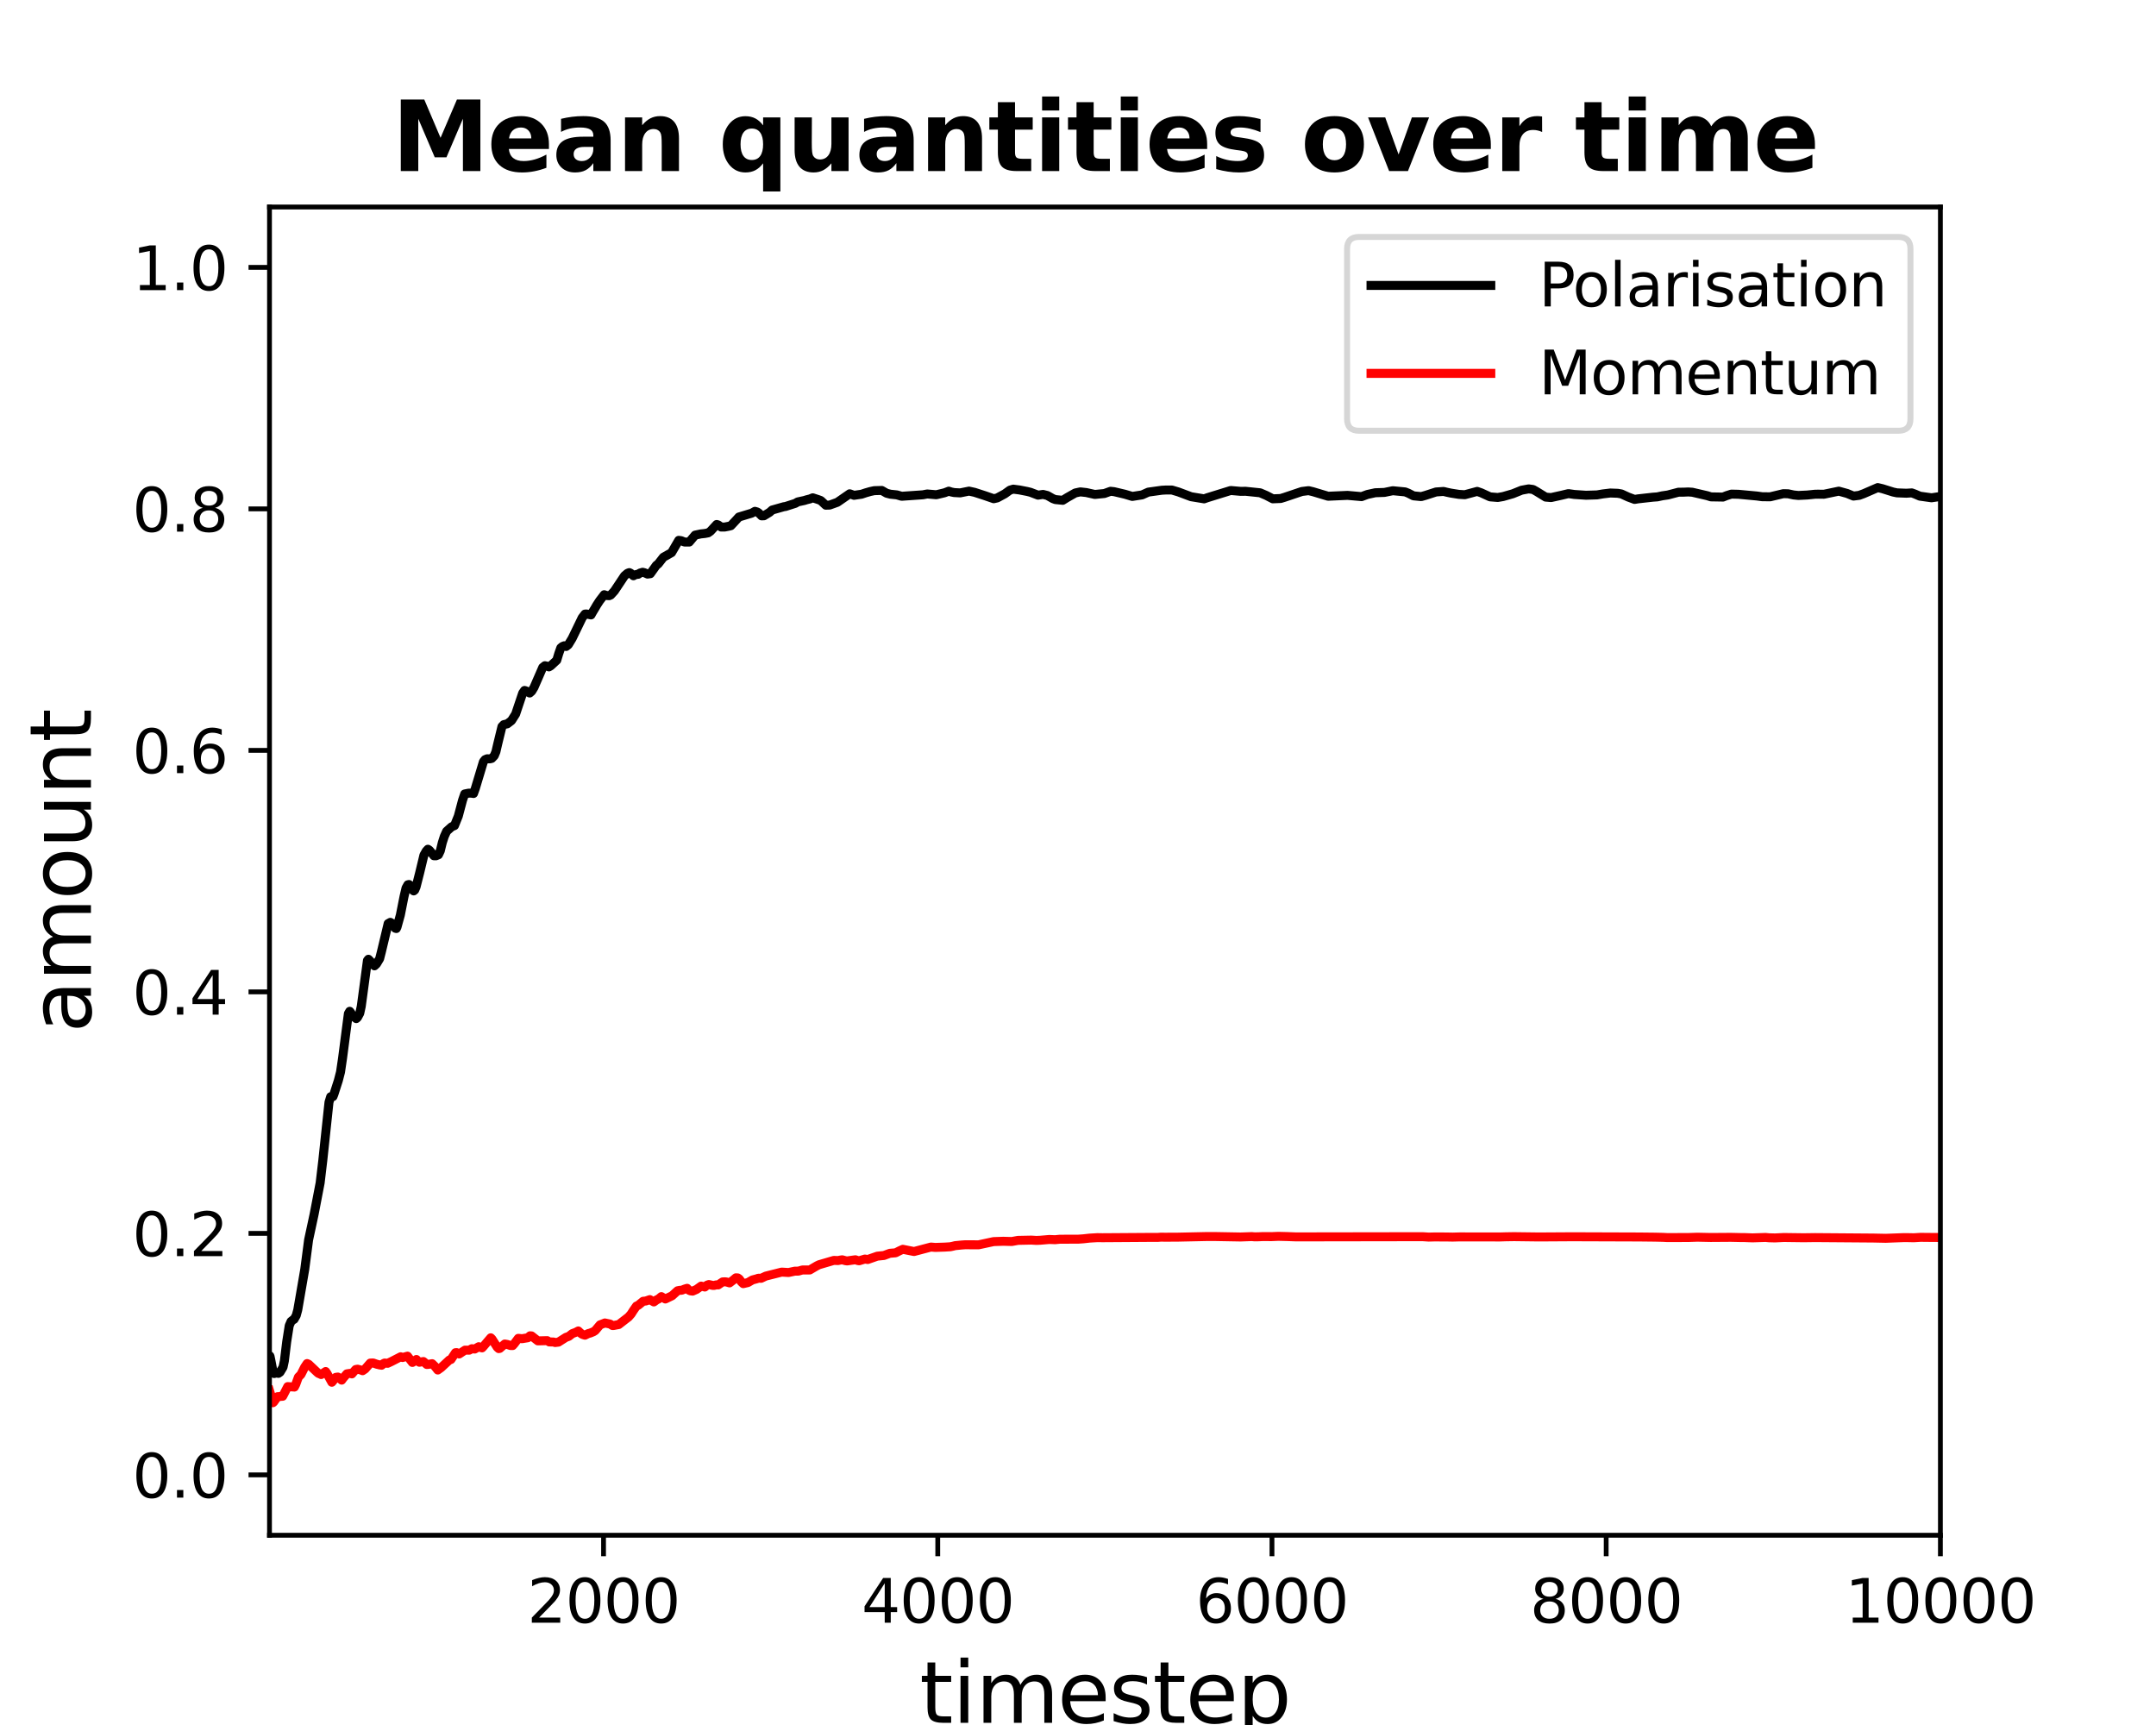 <?xml version="1.0" encoding="utf-8" standalone="no"?>
<!DOCTYPE svg PUBLIC "-//W3C//DTD SVG 1.1//EN"
  "http://www.w3.org/Graphics/SVG/1.1/DTD/svg11.dtd">
<svg xmlns:xlink="http://www.w3.org/1999/xlink" width="360pt" height="288pt" viewBox="0 0 360 288" xmlns="http://www.w3.org/2000/svg" version="1.1">
 <defs>
  <style type="text/css">*{stroke-linejoin: round; stroke-linecap: butt}</style>
 </defs>
 <g id="figure_1">
  <g id="patch_1">
   <path d="M 0 288 
L 360 288 
L 360 0 
L 0 0 
z
" style="fill: #ffffff"/>
  </g>
  <g id="axes_1">
   <g id="patch_2">
    <path d="M 45 256.32 
L 324 256.32 
L 324 34.56 
L 45 34.56 
z
" style="fill: #ffffff"/>
   </g>
   <g id="matplotlib.axis_1">
    <g id="xtick_1">
     <g id="line2d_1">
      <defs>
       <path id="m59746478eb" d="M 0 0 
L 0 3.5 
" style="stroke: #000000; stroke-width: 0.8"/>
      </defs>
      <g>
       <use xlink:href="#m59746478eb" x="100.778" y="256.32" style="stroke: #000000; stroke-width: 0.8"/>
      </g>
     </g>
     <g id="text_1">
      <!-- 2000 -->
      <g transform="translate(88.053 270.918) scale(0.1 -0.1)">
       <defs>
        <path id="DejaVuSans-32" d="M 1228 531 
L 3431 531 
L 3431 0 
L 469 0 
L 469 531 
Q 828 903 1448 1529 
Q 2069 2156 2228 2338 
Q 2531 2678 2651 2914 
Q 2772 3150 2772 3378 
Q 2772 3750 2511 3984 
Q 2250 4219 1831 4219 
Q 1534 4219 1204 4116 
Q 875 4013 500 3803 
L 500 4441 
Q 881 4594 1212 4672 
Q 1544 4750 1819 4750 
Q 2544 4750 2975 4387 
Q 3406 4025 3406 3419 
Q 3406 3131 3298 2873 
Q 3191 2616 2906 2266 
Q 2828 2175 2409 1742 
Q 1991 1309 1228 531 
z
" transform="scale(0.016)"/>
        <path id="DejaVuSans-30" d="M 2034 4250 
Q 1547 4250 1301 3770 
Q 1056 3291 1056 2328 
Q 1056 1369 1301 889 
Q 1547 409 2034 409 
Q 2525 409 2770 889 
Q 3016 1369 3016 2328 
Q 3016 3291 2770 3770 
Q 2525 4250 2034 4250 
z
M 2034 4750 
Q 2819 4750 3233 4129 
Q 3647 3509 3647 2328 
Q 3647 1150 3233 529 
Q 2819 -91 2034 -91 
Q 1250 -91 836 529 
Q 422 1150 422 2328 
Q 422 3509 836 4129 
Q 1250 4750 2034 4750 
z
" transform="scale(0.016)"/>
       </defs>
       <use xlink:href="#DejaVuSans-32"/>
       <use xlink:href="#DejaVuSans-30" transform="translate(63.623 0)"/>
       <use xlink:href="#DejaVuSans-30" transform="translate(127.246 0)"/>
       <use xlink:href="#DejaVuSans-30" transform="translate(190.869 0)"/>
      </g>
     </g>
    </g>
    <g id="xtick_2">
     <g id="line2d_2">
      <g>
       <use xlink:href="#m59746478eb" x="156.583" y="256.32" style="stroke: #000000; stroke-width: 0.8"/>
      </g>
     </g>
     <g id="text_2">
      <!-- 4000 -->
      <g transform="translate(143.858 270.918) scale(0.1 -0.1)">
       <defs>
        <path id="DejaVuSans-34" d="M 2419 4116 
L 825 1625 
L 2419 1625 
L 2419 4116 
z
M 2253 4666 
L 3047 4666 
L 3047 1625 
L 3713 1625 
L 3713 1100 
L 3047 1100 
L 3047 0 
L 2419 0 
L 2419 1100 
L 313 1100 
L 313 1709 
L 2253 4666 
z
" transform="scale(0.016)"/>
       </defs>
       <use xlink:href="#DejaVuSans-34"/>
       <use xlink:href="#DejaVuSans-30" transform="translate(63.623 0)"/>
       <use xlink:href="#DejaVuSans-30" transform="translate(127.246 0)"/>
       <use xlink:href="#DejaVuSans-30" transform="translate(190.869 0)"/>
      </g>
     </g>
    </g>
    <g id="xtick_3">
     <g id="line2d_3">
      <g>
       <use xlink:href="#m59746478eb" x="212.389" y="256.32" style="stroke: #000000; stroke-width: 0.8"/>
      </g>
     </g>
     <g id="text_3">
      <!-- 6000 -->
      <g transform="translate(199.664 270.918) scale(0.1 -0.1)">
       <defs>
        <path id="DejaVuSans-36" d="M 2113 2584 
Q 1688 2584 1439 2293 
Q 1191 2003 1191 1497 
Q 1191 994 1439 701 
Q 1688 409 2113 409 
Q 2538 409 2786 701 
Q 3034 994 3034 1497 
Q 3034 2003 2786 2293 
Q 2538 2584 2113 2584 
z
M 3366 4563 
L 3366 3988 
Q 3128 4100 2886 4159 
Q 2644 4219 2406 4219 
Q 1781 4219 1451 3797 
Q 1122 3375 1075 2522 
Q 1259 2794 1537 2939 
Q 1816 3084 2150 3084 
Q 2853 3084 3261 2657 
Q 3669 2231 3669 1497 
Q 3669 778 3244 343 
Q 2819 -91 2113 -91 
Q 1303 -91 875 529 
Q 447 1150 447 2328 
Q 447 3434 972 4092 
Q 1497 4750 2381 4750 
Q 2619 4750 2861 4703 
Q 3103 4656 3366 4563 
z
" transform="scale(0.016)"/>
       </defs>
       <use xlink:href="#DejaVuSans-36"/>
       <use xlink:href="#DejaVuSans-30" transform="translate(63.623 0)"/>
       <use xlink:href="#DejaVuSans-30" transform="translate(127.246 0)"/>
       <use xlink:href="#DejaVuSans-30" transform="translate(190.869 0)"/>
      </g>
     </g>
    </g>
    <g id="xtick_4">
     <g id="line2d_4">
      <g>
       <use xlink:href="#m59746478eb" x="268.194" y="256.32" style="stroke: #000000; stroke-width: 0.8"/>
      </g>
     </g>
     <g id="text_4">
      <!-- 8000 -->
      <g transform="translate(255.469 270.918) scale(0.1 -0.1)">
       <defs>
        <path id="DejaVuSans-38" d="M 2034 2216 
Q 1584 2216 1326 1975 
Q 1069 1734 1069 1313 
Q 1069 891 1326 650 
Q 1584 409 2034 409 
Q 2484 409 2743 651 
Q 3003 894 3003 1313 
Q 3003 1734 2745 1975 
Q 2488 2216 2034 2216 
z
M 1403 2484 
Q 997 2584 770 2862 
Q 544 3141 544 3541 
Q 544 4100 942 4425 
Q 1341 4750 2034 4750 
Q 2731 4750 3128 4425 
Q 3525 4100 3525 3541 
Q 3525 3141 3298 2862 
Q 3072 2584 2669 2484 
Q 3125 2378 3379 2068 
Q 3634 1759 3634 1313 
Q 3634 634 3220 271 
Q 2806 -91 2034 -91 
Q 1263 -91 848 271 
Q 434 634 434 1313 
Q 434 1759 690 2068 
Q 947 2378 1403 2484 
z
M 1172 3481 
Q 1172 3119 1398 2916 
Q 1625 2713 2034 2713 
Q 2441 2713 2670 2916 
Q 2900 3119 2900 3481 
Q 2900 3844 2670 4047 
Q 2441 4250 2034 4250 
Q 1625 4250 1398 4047 
Q 1172 3844 1172 3481 
z
" transform="scale(0.016)"/>
       </defs>
       <use xlink:href="#DejaVuSans-38"/>
       <use xlink:href="#DejaVuSans-30" transform="translate(63.623 0)"/>
       <use xlink:href="#DejaVuSans-30" transform="translate(127.246 0)"/>
       <use xlink:href="#DejaVuSans-30" transform="translate(190.869 0)"/>
      </g>
     </g>
    </g>
    <g id="xtick_5">
     <g id="line2d_5">
      <g>
       <use xlink:href="#m59746478eb" x="324" y="256.32" style="stroke: #000000; stroke-width: 0.8"/>
      </g>
     </g>
     <g id="text_5">
      <!-- 10000 -->
      <g transform="translate(308.094 270.918) scale(0.1 -0.1)">
       <defs>
        <path id="DejaVuSans-31" d="M 794 531 
L 1825 531 
L 1825 4091 
L 703 3866 
L 703 4441 
L 1819 4666 
L 2450 4666 
L 2450 531 
L 3481 531 
L 3481 0 
L 794 0 
L 794 531 
z
" transform="scale(0.016)"/>
       </defs>
       <use xlink:href="#DejaVuSans-31"/>
       <use xlink:href="#DejaVuSans-30" transform="translate(63.623 0)"/>
       <use xlink:href="#DejaVuSans-30" transform="translate(127.246 0)"/>
       <use xlink:href="#DejaVuSans-30" transform="translate(190.869 0)"/>
       <use xlink:href="#DejaVuSans-30" transform="translate(254.492 0)"/>
      </g>
     </g>
    </g>
    <g id="text_6">
     <!-- timestep -->
     <g transform="translate(153.544 287.636) scale(0.14 -0.14)">
      <defs>
       <path id="DejaVuSans-74" d="M 1172 4494 
L 1172 3500 
L 2356 3500 
L 2356 3053 
L 1172 3053 
L 1172 1153 
Q 1172 725 1289 603 
Q 1406 481 1766 481 
L 2356 481 
L 2356 0 
L 1766 0 
Q 1100 0 847 248 
Q 594 497 594 1153 
L 594 3053 
L 172 3053 
L 172 3500 
L 594 3500 
L 594 4494 
L 1172 4494 
z
" transform="scale(0.016)"/>
       <path id="DejaVuSans-69" d="M 603 3500 
L 1178 3500 
L 1178 0 
L 603 0 
L 603 3500 
z
M 603 4863 
L 1178 4863 
L 1178 4134 
L 603 4134 
L 603 4863 
z
" transform="scale(0.016)"/>
       <path id="DejaVuSans-6d" d="M 3328 2828 
Q 3544 3216 3844 3400 
Q 4144 3584 4550 3584 
Q 5097 3584 5394 3201 
Q 5691 2819 5691 2113 
L 5691 0 
L 5113 0 
L 5113 2094 
Q 5113 2597 4934 2840 
Q 4756 3084 4391 3084 
Q 3944 3084 3684 2787 
Q 3425 2491 3425 1978 
L 3425 0 
L 2847 0 
L 2847 2094 
Q 2847 2600 2669 2842 
Q 2491 3084 2119 3084 
Q 1678 3084 1418 2786 
Q 1159 2488 1159 1978 
L 1159 0 
L 581 0 
L 581 3500 
L 1159 3500 
L 1159 2956 
Q 1356 3278 1631 3431 
Q 1906 3584 2284 3584 
Q 2666 3584 2933 3390 
Q 3200 3197 3328 2828 
z
" transform="scale(0.016)"/>
       <path id="DejaVuSans-65" d="M 3597 1894 
L 3597 1613 
L 953 1613 
Q 991 1019 1311 708 
Q 1631 397 2203 397 
Q 2534 397 2845 478 
Q 3156 559 3463 722 
L 3463 178 
Q 3153 47 2828 -22 
Q 2503 -91 2169 -91 
Q 1331 -91 842 396 
Q 353 884 353 1716 
Q 353 2575 817 3079 
Q 1281 3584 2069 3584 
Q 2775 3584 3186 3129 
Q 3597 2675 3597 1894 
z
M 3022 2063 
Q 3016 2534 2758 2815 
Q 2500 3097 2075 3097 
Q 1594 3097 1305 2825 
Q 1016 2553 972 2059 
L 3022 2063 
z
" transform="scale(0.016)"/>
       <path id="DejaVuSans-73" d="M 2834 3397 
L 2834 2853 
Q 2591 2978 2328 3040 
Q 2066 3103 1784 3103 
Q 1356 3103 1142 2972 
Q 928 2841 928 2578 
Q 928 2378 1081 2264 
Q 1234 2150 1697 2047 
L 1894 2003 
Q 2506 1872 2764 1633 
Q 3022 1394 3022 966 
Q 3022 478 2636 193 
Q 2250 -91 1575 -91 
Q 1294 -91 989 -36 
Q 684 19 347 128 
L 347 722 
Q 666 556 975 473 
Q 1284 391 1588 391 
Q 1994 391 2212 530 
Q 2431 669 2431 922 
Q 2431 1156 2273 1281 
Q 2116 1406 1581 1522 
L 1381 1569 
Q 847 1681 609 1914 
Q 372 2147 372 2553 
Q 372 3047 722 3315 
Q 1072 3584 1716 3584 
Q 2034 3584 2315 3537 
Q 2597 3491 2834 3397 
z
" transform="scale(0.016)"/>
       <path id="DejaVuSans-70" d="M 1159 525 
L 1159 -1331 
L 581 -1331 
L 581 3500 
L 1159 3500 
L 1159 2969 
Q 1341 3281 1617 3432 
Q 1894 3584 2278 3584 
Q 2916 3584 3314 3078 
Q 3713 2572 3713 1747 
Q 3713 922 3314 415 
Q 2916 -91 2278 -91 
Q 1894 -91 1617 61 
Q 1341 213 1159 525 
z
M 3116 1747 
Q 3116 2381 2855 2742 
Q 2594 3103 2138 3103 
Q 1681 3103 1420 2742 
Q 1159 2381 1159 1747 
Q 1159 1113 1420 752 
Q 1681 391 2138 391 
Q 2594 391 2855 752 
Q 3116 1113 3116 1747 
z
" transform="scale(0.016)"/>
      </defs>
      <use xlink:href="#DejaVuSans-74"/>
      <use xlink:href="#DejaVuSans-69" transform="translate(39.209 0)"/>
      <use xlink:href="#DejaVuSans-6d" transform="translate(66.992 0)"/>
      <use xlink:href="#DejaVuSans-65" transform="translate(164.404 0)"/>
      <use xlink:href="#DejaVuSans-73" transform="translate(225.928 0)"/>
      <use xlink:href="#DejaVuSans-74" transform="translate(278.027 0)"/>
      <use xlink:href="#DejaVuSans-65" transform="translate(317.236 0)"/>
      <use xlink:href="#DejaVuSans-70" transform="translate(378.76 0)"/>
     </g>
    </g>
   </g>
   <g id="matplotlib.axis_2">
    <g id="ytick_1">
     <g id="line2d_6">
      <defs>
       <path id="m97755488ab" d="M 0 0 
L -3.5 0 
" style="stroke: #000000; stroke-width: 0.8"/>
      </defs>
      <g>
       <use xlink:href="#m97755488ab" x="45" y="246.24" style="stroke: #000000; stroke-width: 0.8"/>
      </g>
     </g>
     <g id="text_7">
      <!-- 0.0 -->
      <g transform="translate(22.097 250.039) scale(0.1 -0.1)">
       <defs>
        <path id="DejaVuSans-2e" d="M 684 794 
L 1344 794 
L 1344 0 
L 684 0 
L 684 794 
z
" transform="scale(0.016)"/>
       </defs>
       <use xlink:href="#DejaVuSans-30"/>
       <use xlink:href="#DejaVuSans-2e" transform="translate(63.623 0)"/>
       <use xlink:href="#DejaVuSans-30" transform="translate(95.41 0)"/>
      </g>
     </g>
    </g>
    <g id="ytick_2">
     <g id="line2d_7">
      <g>
       <use xlink:href="#m97755488ab" x="45" y="205.92" style="stroke: #000000; stroke-width: 0.8"/>
      </g>
     </g>
     <g id="text_8">
      <!-- 0.2 -->
      <g transform="translate(22.097 209.719) scale(0.1 -0.1)">
       <use xlink:href="#DejaVuSans-30"/>
       <use xlink:href="#DejaVuSans-2e" transform="translate(63.623 0)"/>
       <use xlink:href="#DejaVuSans-32" transform="translate(95.41 0)"/>
      </g>
     </g>
    </g>
    <g id="ytick_3">
     <g id="line2d_8">
      <g>
       <use xlink:href="#m97755488ab" x="45" y="165.6" style="stroke: #000000; stroke-width: 0.8"/>
      </g>
     </g>
     <g id="text_9">
      <!-- 0.4 -->
      <g transform="translate(22.097 169.399) scale(0.1 -0.1)">
       <use xlink:href="#DejaVuSans-30"/>
       <use xlink:href="#DejaVuSans-2e" transform="translate(63.623 0)"/>
       <use xlink:href="#DejaVuSans-34" transform="translate(95.41 0)"/>
      </g>
     </g>
    </g>
    <g id="ytick_4">
     <g id="line2d_9">
      <g>
       <use xlink:href="#m97755488ab" x="45" y="125.28" style="stroke: #000000; stroke-width: 0.8"/>
      </g>
     </g>
     <g id="text_10">
      <!-- 0.6 -->
      <g transform="translate(22.097 129.079) scale(0.1 -0.1)">
       <use xlink:href="#DejaVuSans-30"/>
       <use xlink:href="#DejaVuSans-2e" transform="translate(63.623 0)"/>
       <use xlink:href="#DejaVuSans-36" transform="translate(95.41 0)"/>
      </g>
     </g>
    </g>
    <g id="ytick_5">
     <g id="line2d_10">
      <g>
       <use xlink:href="#m97755488ab" x="45" y="84.96" style="stroke: #000000; stroke-width: 0.8"/>
      </g>
     </g>
     <g id="text_11">
      <!-- 0.8 -->
      <g transform="translate(22.097 88.759) scale(0.1 -0.1)">
       <use xlink:href="#DejaVuSans-30"/>
       <use xlink:href="#DejaVuSans-2e" transform="translate(63.623 0)"/>
       <use xlink:href="#DejaVuSans-38" transform="translate(95.41 0)"/>
      </g>
     </g>
    </g>
    <g id="ytick_6">
     <g id="line2d_11">
      <g>
       <use xlink:href="#m97755488ab" x="45" y="44.64" style="stroke: #000000; stroke-width: 0.8"/>
      </g>
     </g>
     <g id="text_12">
      <!-- 1.0 -->
      <g transform="translate(22.097 48.439) scale(0.1 -0.1)">
       <use xlink:href="#DejaVuSans-31"/>
       <use xlink:href="#DejaVuSans-2e" transform="translate(63.623 0)"/>
       <use xlink:href="#DejaVuSans-30" transform="translate(95.41 0)"/>
      </g>
     </g>
    </g>
    <g id="text_13">
     <!-- amount -->
     <g transform="translate(15.185 172.448) rotate(-90) scale(0.14 -0.14)">
      <defs>
       <path id="DejaVuSans-61" d="M 2194 1759 
Q 1497 1759 1228 1600 
Q 959 1441 959 1056 
Q 959 750 1161 570 
Q 1363 391 1709 391 
Q 2188 391 2477 730 
Q 2766 1069 2766 1631 
L 2766 1759 
L 2194 1759 
z
M 3341 1997 
L 3341 0 
L 2766 0 
L 2766 531 
Q 2569 213 2275 61 
Q 1981 -91 1556 -91 
Q 1019 -91 701 211 
Q 384 513 384 1019 
Q 384 1609 779 1909 
Q 1175 2209 1959 2209 
L 2766 2209 
L 2766 2266 
Q 2766 2663 2505 2880 
Q 2244 3097 1772 3097 
Q 1472 3097 1187 3025 
Q 903 2953 641 2809 
L 641 3341 
Q 956 3463 1253 3523 
Q 1550 3584 1831 3584 
Q 2591 3584 2966 3190 
Q 3341 2797 3341 1997 
z
" transform="scale(0.016)"/>
       <path id="DejaVuSans-6f" d="M 1959 3097 
Q 1497 3097 1228 2736 
Q 959 2375 959 1747 
Q 959 1119 1226 758 
Q 1494 397 1959 397 
Q 2419 397 2687 759 
Q 2956 1122 2956 1747 
Q 2956 2369 2687 2733 
Q 2419 3097 1959 3097 
z
M 1959 3584 
Q 2709 3584 3137 3096 
Q 3566 2609 3566 1747 
Q 3566 888 3137 398 
Q 2709 -91 1959 -91 
Q 1206 -91 779 398 
Q 353 888 353 1747 
Q 353 2609 779 3096 
Q 1206 3584 1959 3584 
z
" transform="scale(0.016)"/>
       <path id="DejaVuSans-75" d="M 544 1381 
L 544 3500 
L 1119 3500 
L 1119 1403 
Q 1119 906 1312 657 
Q 1506 409 1894 409 
Q 2359 409 2629 706 
Q 2900 1003 2900 1516 
L 2900 3500 
L 3475 3500 
L 3475 0 
L 2900 0 
L 2900 538 
Q 2691 219 2414 64 
Q 2138 -91 1772 -91 
Q 1169 -91 856 284 
Q 544 659 544 1381 
z
M 1991 3584 
L 1991 3584 
z
" transform="scale(0.016)"/>
       <path id="DejaVuSans-6e" d="M 3513 2113 
L 3513 0 
L 2938 0 
L 2938 2094 
Q 2938 2591 2744 2837 
Q 2550 3084 2163 3084 
Q 1697 3084 1428 2787 
Q 1159 2491 1159 1978 
L 1159 0 
L 581 0 
L 581 3500 
L 1159 3500 
L 1159 2956 
Q 1366 3272 1645 3428 
Q 1925 3584 2291 3584 
Q 2894 3584 3203 3211 
Q 3513 2838 3513 2113 
z
" transform="scale(0.016)"/>
      </defs>
      <use xlink:href="#DejaVuSans-61"/>
      <use xlink:href="#DejaVuSans-6d" transform="translate(61.279 0)"/>
      <use xlink:href="#DejaVuSans-6f" transform="translate(158.691 0)"/>
      <use xlink:href="#DejaVuSans-75" transform="translate(219.873 0)"/>
      <use xlink:href="#DejaVuSans-6e" transform="translate(283.252 0)"/>
      <use xlink:href="#DejaVuSans-74" transform="translate(346.631 0)"/>
     </g>
    </g>
   </g>
   <g id="line2d_12">
    <path d="M 45 226.466 
L 45.056 226.381 
L 45.084 226.423 
L 45.223 227.09 
L 45.642 229.27 
L 45.781 229.321 
L 46.228 229.207 
L 46.479 229.292 
L 46.758 229.098 
L 47.26 228.264 
L 47.483 227.223 
L 47.874 223.996 
L 48.293 221.331 
L 48.599 220.622 
L 48.906 220.376 
L 49.102 220.266 
L 49.464 219.632 
L 49.716 218.706 
L 50.887 211.921 
L 51.529 207.006 
L 52.45 202.725 
L 53.455 197.497 
L 53.901 193.734 
L 54.933 184.026 
L 55.212 183.104 
L 55.38 183.125 
L 55.603 183.077 
L 55.743 182.731 
L 56.496 180.394 
L 56.859 178.982 
L 57.194 176.703 
L 58.17 169.231 
L 58.393 168.845 
L 58.505 168.978 
L 58.896 169.608 
L 59.147 169.795 
L 59.482 170.061 
L 59.677 169.896 
L 60.068 169.181 
L 60.319 168.026 
L 60.737 164.946 
L 61.351 160.363 
L 61.518 160.155 
L 61.742 160.381 
L 62.523 161.251 
L 62.858 160.94 
L 63.388 160.066 
L 63.667 158.975 
L 64.811 154.198 
L 65.174 153.993 
L 65.453 154.167 
L 66.011 154.978 
L 66.178 155.022 
L 66.29 154.793 
L 66.848 152.777 
L 67.462 149.683 
L 67.797 148.261 
L 68.104 147.715 
L 68.299 147.674 
L 68.466 147.819 
L 68.829 148.531 
L 69.08 148.74 
L 69.248 148.6 
L 69.471 148.084 
L 70.085 145.673 
L 70.782 142.777 
L 71.173 142.087 
L 71.452 141.786 
L 71.675 141.928 
L 71.898 142.184 
L 72.456 142.873 
L 72.791 142.881 
L 73.21 142.71 
L 73.517 142.062 
L 73.851 140.69 
L 74.186 139.648 
L 74.577 138.788 
L 75.414 138.039 
L 75.888 137.841 
L 76.53 136.244 
L 77.228 133.616 
L 77.59 132.557 
L 78.232 132.426 
L 78.707 132.426 
L 79.069 132.477 
L 79.376 131.615 
L 80.716 127.17 
L 80.995 126.825 
L 81.329 126.686 
L 81.832 126.69 
L 82.111 126.616 
L 82.529 126.18 
L 82.808 125.497 
L 83.115 124.17 
L 83.813 121.306 
L 84.12 120.983 
L 84.427 120.908 
L 84.706 120.848 
L 85.403 120.316 
L 86.101 119.217 
L 86.603 117.71 
L 87.273 115.723 
L 87.58 115.279 
L 87.775 115.326 
L 88.445 115.703 
L 88.779 115.409 
L 89.17 114.761 
L 90.621 111.433 
L 90.984 111.145 
L 91.402 111.232 
L 91.653 111.341 
L 91.96 111.159 
L 92.965 110.23 
L 93.3 109.119 
L 93.635 108.169 
L 93.914 107.936 
L 94.221 107.814 
L 94.527 107.934 
L 94.89 107.649 
L 95.532 106.594 
L 97.206 103.14 
L 97.68 102.524 
L 97.904 102.508 
L 98.211 102.561 
L 98.685 102.665 
L 98.936 102.215 
L 99.383 101.473 
L 99.634 101.041 
L 100.108 100.313 
L 100.889 99.291 
L 101.252 99.421 
L 101.726 99.452 
L 101.977 99.337 
L 102.591 98.664 
L 104.266 96.15 
L 104.768 95.717 
L 105.075 95.601 
L 105.298 95.704 
L 105.772 96.127 
L 106.023 95.978 
L 106.302 95.909 
L 106.581 95.876 
L 106.833 95.685 
L 107.307 95.544 
L 107.614 95.62 
L 108.116 95.848 
L 108.59 95.784 
L 109.595 94.381 
L 109.902 94.148 
L 110.767 93.04 
L 112.134 92.268 
L 113.334 90.212 
L 113.752 90.274 
L 114.311 90.501 
L 115.092 90.497 
L 116.068 89.341 
L 117.017 89.141 
L 117.687 89.07 
L 118.245 88.964 
L 118.635 88.688 
L 119.668 87.567 
L 119.919 87.638 
L 120.421 87.995 
L 121.007 87.991 
L 121.705 87.856 
L 122.04 87.767 
L 122.96 86.779 
L 123.379 86.318 
L 125.527 85.671 
L 126.058 85.367 
L 126.448 85.482 
L 126.699 85.656 
L 127.174 86.127 
L 127.564 86.109 
L 128.513 85.528 
L 128.932 85.152 
L 130.885 84.599 
L 131.164 84.562 
L 132.81 84.033 
L 133.201 83.798 
L 134.317 83.556 
L 134.68 83.441 
L 135.238 83.302 
L 135.712 83.111 
L 136.633 83.412 
L 137.051 83.568 
L 137.888 84.346 
L 138.53 84.328 
L 139.814 83.865 
L 140.232 83.578 
L 141.014 83.037 
L 141.878 82.439 
L 142.158 82.537 
L 142.604 82.696 
L 143.86 82.513 
L 144.529 82.287 
L 145.311 82.062 
L 145.98 81.919 
L 147.236 81.883 
L 148.045 82.348 
L 148.687 82.512 
L 149.747 82.623 
L 150.556 82.855 
L 154.1 82.609 
L 154.825 82.471 
L 156.332 82.601 
L 157.197 82.398 
L 157.727 82.27 
L 158.425 82.002 
L 158.815 82.133 
L 159.318 82.237 
L 160.322 82.291 
L 161.801 81.994 
L 162.722 82.194 
L 164.424 82.746 
L 165.931 83.266 
L 166.517 83.131 
L 167.772 82.452 
L 168.637 81.829 
L 169.195 81.666 
L 170.228 81.802 
L 171.539 82.058 
L 172.069 82.191 
L 173.325 82.669 
L 174.162 82.545 
L 174.887 82.728 
L 175.808 83.252 
L 176.227 83.407 
L 177.455 83.53 
L 178.208 83.061 
L 179.547 82.303 
L 180.384 82.122 
L 181.389 82.233 
L 182.812 82.55 
L 184.402 82.395 
L 185.435 82.022 
L 186.021 82.086 
L 187.834 82.514 
L 189.062 82.882 
L 190.708 82.625 
L 191.741 82.161 
L 194.001 81.847 
L 194.643 81.813 
L 195.675 81.81 
L 196.763 82.133 
L 198.884 82.929 
L 201.06 83.287 
L 201.59 83.099 
L 205.497 81.891 
L 207.171 82.036 
L 207.98 82.023 
L 210.408 82.274 
L 211.44 82.716 
L 212.528 83.281 
L 213.84 83.228 
L 214.482 83.033 
L 217.383 82.056 
L 218.5 81.918 
L 219.225 82.089 
L 221.764 82.851 
L 225.001 82.705 
L 227.345 82.915 
L 228.321 82.554 
L 229.633 82.267 
L 231.167 82.214 
L 232.563 81.928 
L 234.627 82.126 
L 235.158 82.34 
L 236.023 82.784 
L 237.306 82.91 
L 238.004 82.713 
L 239.789 82.135 
L 241.045 82.049 
L 241.603 82.187 
L 242.273 82.327 
L 243.612 82.54 
L 244.589 82.598 
L 246.653 82.042 
L 247.323 82.276 
L 248.802 82.953 
L 250.086 83.058 
L 250.978 82.903 
L 252.597 82.439 
L 254.076 81.842 
L 255.248 81.623 
L 255.973 81.72 
L 256.531 82.033 
L 258.094 82.996 
L 258.986 83.074 
L 260.689 82.696 
L 261.888 82.412 
L 262.865 82.552 
L 264.818 82.684 
L 266.66 82.628 
L 267.664 82.457 
L 268.892 82.311 
L 270.12 82.358 
L 270.734 82.465 
L 271.878 82.988 
L 272.938 83.381 
L 273.552 83.282 
L 276.007 83.008 
L 276.733 82.956 
L 277.57 82.776 
L 278.491 82.642 
L 280.276 82.174 
L 281.113 82.171 
L 281.895 82.136 
L 282.564 82.18 
L 285.076 82.761 
L 285.689 82.956 
L 287.698 82.99 
L 288.284 82.754 
L 289.094 82.496 
L 290.266 82.523 
L 293.363 82.811 
L 294.228 82.93 
L 295.567 82.947 
L 297.771 82.421 
L 298.553 82.437 
L 299.501 82.639 
L 300.283 82.719 
L 301.761 82.648 
L 303.101 82.512 
L 303.603 82.506 
L 304.552 82.517 
L 307.035 82 
L 308.43 82.386 
L 309.491 82.822 
L 310.439 82.7 
L 311.193 82.423 
L 313.536 81.406 
L 314.318 81.59 
L 316.104 82.15 
L 316.745 82.285 
L 318.308 82.346 
L 319.229 82.291 
L 319.787 82.498 
L 320.568 82.837 
L 322.521 83.111 
L 324 82.887 
L 324 82.887 
" clip-path="url(#p86b7fb1328)" style="fill: none; stroke: #000000; stroke-width: 1.5; stroke-linecap: square"/>
   </g>
   <g id="line2d_13">
    <path d="M 45 232.178 
L 45.14 232.647 
L 45.558 234.194 
L 45.67 234.118 
L 46.339 233.187 
L 46.563 233.195 
L 46.73 233.144 
L 47.204 233.114 
L 47.4 232.745 
L 48.041 231.502 
L 49.158 231.578 
L 49.381 231.134 
L 49.827 229.914 
L 50.078 229.657 
L 50.246 229.49 
L 50.86 228.275 
L 51.278 227.655 
L 51.529 227.762 
L 52.952 229.109 
L 53.176 229.294 
L 53.427 229.391 
L 53.622 229.491 
L 54.375 228.986 
L 54.599 229.305 
L 55.408 230.775 
L 55.464 230.722 
L 56.077 229.955 
L 56.412 229.908 
L 56.608 230.032 
L 57.054 230.422 
L 57.305 230.079 
L 57.919 229.371 
L 58.226 229.322 
L 58.449 229.291 
L 58.756 229.381 
L 58.979 229.116 
L 59.398 228.648 
L 59.705 228.592 
L 60.291 228.743 
L 60.542 228.848 
L 60.96 228.566 
L 61.825 227.576 
L 62.3 227.553 
L 62.969 227.783 
L 63.165 227.824 
L 63.36 227.879 
L 63.723 227.931 
L 64.03 227.65 
L 64.225 227.569 
L 64.727 227.613 
L 65.313 227.339 
L 65.564 227.211 
L 66.904 226.522 
L 67.211 226.646 
L 68.048 226.418 
L 68.41 226.899 
L 68.857 227.468 
L 69.052 227.355 
L 69.527 226.976 
L 69.75 227.217 
L 70.029 227.436 
L 70.698 227.315 
L 70.95 227.52 
L 71.257 227.808 
L 71.508 227.796 
L 72.149 227.675 
L 72.624 228.135 
L 73.098 228.734 
L 73.656 228.335 
L 75.023 227.066 
L 75.302 226.974 
L 75.526 226.636 
L 76.056 225.84 
L 76.251 225.831 
L 76.67 226.056 
L 77.646 225.415 
L 78.344 225.424 
L 78.511 225.33 
L 78.79 225.173 
L 79.265 225.232 
L 79.934 224.843 
L 80.102 224.936 
L 80.492 225.035 
L 80.66 224.861 
L 81.943 223.356 
L 82.139 223.545 
L 83.032 224.939 
L 83.283 225.16 
L 83.45 225.122 
L 84.287 224.391 
L 84.706 224.463 
L 85.236 224.648 
L 85.599 224.651 
L 85.85 224.37 
L 86.547 223.443 
L 86.826 223.471 
L 87.161 223.507 
L 88.138 223.345 
L 88.5 223.021 
L 88.752 223.037 
L 89.812 223.868 
L 91.374 223.829 
L 91.709 224.046 
L 92.407 224.054 
L 92.686 224.143 
L 93.244 224.079 
L 94.5 223.28 
L 94.751 223.191 
L 94.974 223.113 
L 95.56 222.655 
L 96.118 222.448 
L 96.564 222.213 
L 96.76 222.4 
L 97.095 222.698 
L 97.374 222.828 
L 97.68 222.917 
L 98.239 222.641 
L 98.545 222.565 
L 99.076 222.348 
L 99.383 222.152 
L 100.192 221.192 
L 100.638 221.023 
L 101.001 220.878 
L 101.866 221.059 
L 102.284 221.313 
L 102.48 221.301 
L 102.898 221.218 
L 103.317 221.142 
L 104.656 220.104 
L 104.935 219.895 
L 105.382 219.386 
L 105.744 218.818 
L 106.275 218.054 
L 106.554 217.939 
L 107.391 217.255 
L 107.837 217.211 
L 108.507 216.979 
L 109.176 217.366 
L 109.679 216.996 
L 109.93 216.898 
L 110.432 216.48 
L 110.655 216.618 
L 111.102 216.874 
L 112.218 216.337 
L 113.139 215.499 
L 113.501 215.429 
L 113.836 215.411 
L 114.311 215.219 
L 114.729 215.092 
L 114.98 215.373 
L 115.259 215.509 
L 115.65 215.561 
L 116.292 215.283 
L 117.073 214.723 
L 117.687 214.875 
L 118.05 214.566 
L 118.356 214.46 
L 118.998 214.605 
L 119.249 214.61 
L 119.584 214.517 
L 119.919 214.526 
L 120.421 214.182 
L 120.672 214.022 
L 121.035 214.006 
L 121.286 214.029 
L 121.816 214.187 
L 122.402 213.741 
L 122.877 213.341 
L 123.184 213.356 
L 123.435 213.527 
L 123.77 213.997 
L 124.104 214.313 
L 124.886 214.133 
L 125.639 213.694 
L 126.337 213.509 
L 126.644 213.403 
L 127.09 213.42 
L 127.871 213.053 
L 130.522 212.386 
L 131.666 212.454 
L 132.726 212.228 
L 133.312 212.221 
L 133.982 212.031 
L 135.21 212.031 
L 136.41 211.328 
L 136.772 211.153 
L 139.228 210.431 
L 139.925 210.459 
L 140.288 210.382 
L 140.623 210.331 
L 141.181 210.482 
L 141.46 210.52 
L 142.213 210.41 
L 142.827 210.326 
L 143.246 210.461 
L 143.469 210.491 
L 144.418 210.207 
L 144.892 210.282 
L 146.482 209.726 
L 147.599 209.611 
L 148.575 209.247 
L 149.552 209.164 
L 150.194 208.832 
L 150.752 208.579 
L 152.621 208.95 
L 155.439 208.204 
L 156.165 208.265 
L 157.755 208.212 
L 158.676 208.155 
L 159.095 208.068 
L 159.485 207.969 
L 160.629 207.857 
L 161.131 207.823 
L 163.419 207.828 
L 165.903 207.294 
L 167.521 207.238 
L 168.079 207.253 
L 168.944 207.276 
L 169.279 207.216 
L 169.977 207.089 
L 172.209 207.044 
L 173.046 207.095 
L 173.66 207.07 
L 175.194 206.94 
L 175.752 206.959 
L 176.171 206.976 
L 176.98 206.897 
L 180.022 206.89 
L 180.914 206.826 
L 181.919 206.713 
L 183.258 206.634 
L 184.068 206.647 
L 192.578 206.588 
L 193.275 206.596 
L 193.861 206.55 
L 194.447 206.561 
L 195.368 206.558 
L 196.596 206.553 
L 201.646 206.444 
L 202.902 206.448 
L 207.143 206.524 
L 209.013 206.457 
L 209.459 206.496 
L 210.129 206.49 
L 210.854 206.455 
L 212.305 206.464 
L 213.449 206.416 
L 214.956 206.453 
L 216.407 206.507 
L 236.664 206.475 
L 237.585 206.477 
L 238.562 206.54 
L 239.455 206.517 
L 241.519 206.522 
L 242.552 206.542 
L 243.752 206.51 
L 250.448 206.52 
L 251.425 206.489 
L 252.82 206.468 
L 256.95 206.519 
L 262.558 206.485 
L 273.691 206.523 
L 276.342 206.552 
L 277.681 206.584 
L 278.379 206.622 
L 281.895 206.612 
L 283.429 206.56 
L 285.634 206.607 
L 289.01 206.583 
L 290.572 206.618 
L 291.242 206.621 
L 292.637 206.671 
L 294.814 206.6 
L 295.372 206.654 
L 296.376 206.68 
L 297.855 206.609 
L 301.176 206.652 
L 303.073 206.626 
L 312.811 206.7 
L 314.876 206.743 
L 317.052 206.659 
L 317.806 206.632 
L 318.392 206.629 
L 319.563 206.652 
L 320.707 206.582 
L 321.935 206.595 
L 323.749 206.608 
L 324 206.621 
L 324 206.621 
" clip-path="url(#p86b7fb1328)" style="fill: none; stroke: #ff0000; stroke-width: 1.5; stroke-linecap: square"/>
   </g>
   <g id="patch_3">
    <path d="M 45 256.32 
L 45 34.56 
" style="fill: none; stroke: #000000; stroke-width: 0.8; stroke-linejoin: miter; stroke-linecap: square"/>
   </g>
   <g id="patch_4">
    <path d="M 324 256.32 
L 324 34.56 
" style="fill: none; stroke: #000000; stroke-width: 0.8; stroke-linejoin: miter; stroke-linecap: square"/>
   </g>
   <g id="patch_5">
    <path d="M 45 256.32 
L 324 256.32 
" style="fill: none; stroke: #000000; stroke-width: 0.8; stroke-linejoin: miter; stroke-linecap: square"/>
   </g>
   <g id="patch_6">
    <path d="M 45 34.56 
L 324 34.56 
" style="fill: none; stroke: #000000; stroke-width: 0.8; stroke-linejoin: miter; stroke-linecap: square"/>
   </g>
   <g id="text_14">
    <!-- Mean quantities over time -->
    <g transform="translate(65.418 28.56) scale(0.16 -0.16)">
     <defs>
      <path id="DejaVuSans-Bold-4d" d="M 588 4666 
L 2119 4666 
L 3181 2169 
L 4250 4666 
L 5778 4666 
L 5778 0 
L 4641 0 
L 4641 3413 
L 3566 897 
L 2803 897 
L 1728 3413 
L 1728 0 
L 588 0 
L 588 4666 
z
" transform="scale(0.016)"/>
      <path id="DejaVuSans-Bold-65" d="M 4031 1759 
L 4031 1441 
L 1416 1441 
Q 1456 1047 1700 850 
Q 1944 653 2381 653 
Q 2734 653 3104 758 
Q 3475 863 3866 1075 
L 3866 213 
Q 3469 63 3072 -14 
Q 2675 -91 2278 -91 
Q 1328 -91 801 392 
Q 275 875 275 1747 
Q 275 2603 792 3093 
Q 1309 3584 2216 3584 
Q 3041 3584 3536 3087 
Q 4031 2591 4031 1759 
z
M 2881 2131 
Q 2881 2450 2695 2645 
Q 2509 2841 2209 2841 
Q 1884 2841 1681 2658 
Q 1478 2475 1428 2131 
L 2881 2131 
z
" transform="scale(0.016)"/>
      <path id="DejaVuSans-Bold-61" d="M 2106 1575 
Q 1756 1575 1579 1456 
Q 1403 1338 1403 1106 
Q 1403 894 1545 773 
Q 1688 653 1941 653 
Q 2256 653 2472 879 
Q 2688 1106 2688 1447 
L 2688 1575 
L 2106 1575 
z
M 3816 1997 
L 3816 0 
L 2688 0 
L 2688 519 
Q 2463 200 2181 54 
Q 1900 -91 1497 -91 
Q 953 -91 614 226 
Q 275 544 275 1050 
Q 275 1666 698 1953 
Q 1122 2241 2028 2241 
L 2688 2241 
L 2688 2328 
Q 2688 2594 2478 2717 
Q 2269 2841 1825 2841 
Q 1466 2841 1156 2769 
Q 847 2697 581 2553 
L 581 3406 
Q 941 3494 1303 3539 
Q 1666 3584 2028 3584 
Q 2975 3584 3395 3211 
Q 3816 2838 3816 1997 
z
" transform="scale(0.016)"/>
      <path id="DejaVuSans-Bold-6e" d="M 4056 2131 
L 4056 0 
L 2931 0 
L 2931 347 
L 2931 1631 
Q 2931 2084 2911 2256 
Q 2891 2428 2841 2509 
Q 2775 2619 2662 2680 
Q 2550 2741 2406 2741 
Q 2056 2741 1856 2470 
Q 1656 2200 1656 1722 
L 1656 0 
L 538 0 
L 538 3500 
L 1656 3500 
L 1656 2988 
Q 1909 3294 2193 3439 
Q 2478 3584 2822 3584 
Q 3428 3584 3742 3212 
Q 4056 2841 4056 2131 
z
" transform="scale(0.016)"/>
      <path id="DejaVuSans-Bold-20" transform="scale(0.016)"/>
      <path id="DejaVuSans-Bold-71" d="M 2181 2772 
Q 1825 2772 1636 2509 
Q 1447 2247 1447 1747 
Q 1447 1247 1636 984 
Q 1825 722 2181 722 
Q 2541 722 2730 984 
Q 2919 1247 2919 1747 
Q 2919 2247 2730 2509 
Q 2541 2772 2181 2772 
z
M 2919 506 
Q 2688 197 2409 53 
Q 2131 -91 1766 -91 
Q 1119 -91 703 423 
Q 288 938 288 1747 
Q 288 2556 703 3067 
Q 1119 3578 1766 3578 
Q 2131 3578 2409 3434 
Q 2688 3291 2919 2981 
L 2919 3500 
L 4044 3500 
L 4044 -1331 
L 2919 -1331 
L 2919 506 
z
" transform="scale(0.016)"/>
      <path id="DejaVuSans-Bold-75" d="M 500 1363 
L 500 3500 
L 1625 3500 
L 1625 3150 
Q 1625 2866 1622 2436 
Q 1619 2006 1619 1863 
Q 1619 1441 1641 1255 
Q 1663 1069 1716 984 
Q 1784 875 1895 815 
Q 2006 756 2150 756 
Q 2500 756 2700 1025 
Q 2900 1294 2900 1772 
L 2900 3500 
L 4019 3500 
L 4019 0 
L 2900 0 
L 2900 506 
Q 2647 200 2364 54 
Q 2081 -91 1741 -91 
Q 1134 -91 817 281 
Q 500 653 500 1363 
z
" transform="scale(0.016)"/>
      <path id="DejaVuSans-Bold-74" d="M 1759 4494 
L 1759 3500 
L 2913 3500 
L 2913 2700 
L 1759 2700 
L 1759 1216 
Q 1759 972 1856 886 
Q 1953 800 2241 800 
L 2816 800 
L 2816 0 
L 1856 0 
Q 1194 0 917 276 
Q 641 553 641 1216 
L 641 2700 
L 84 2700 
L 84 3500 
L 641 3500 
L 641 4494 
L 1759 4494 
z
" transform="scale(0.016)"/>
      <path id="DejaVuSans-Bold-69" d="M 538 3500 
L 1656 3500 
L 1656 0 
L 538 0 
L 538 3500 
z
M 538 4863 
L 1656 4863 
L 1656 3950 
L 538 3950 
L 538 4863 
z
" transform="scale(0.016)"/>
      <path id="DejaVuSans-Bold-73" d="M 3272 3391 
L 3272 2541 
Q 2913 2691 2578 2766 
Q 2244 2841 1947 2841 
Q 1628 2841 1473 2761 
Q 1319 2681 1319 2516 
Q 1319 2381 1436 2309 
Q 1553 2238 1856 2203 
L 2053 2175 
Q 2913 2066 3209 1816 
Q 3506 1566 3506 1031 
Q 3506 472 3093 190 
Q 2681 -91 1863 -91 
Q 1516 -91 1145 -36 
Q 775 19 384 128 
L 384 978 
Q 719 816 1070 734 
Q 1422 653 1784 653 
Q 2113 653 2278 743 
Q 2444 834 2444 1013 
Q 2444 1163 2330 1236 
Q 2216 1309 1875 1350 
L 1678 1375 
Q 931 1469 631 1722 
Q 331 1975 331 2491 
Q 331 3047 712 3315 
Q 1094 3584 1881 3584 
Q 2191 3584 2531 3537 
Q 2872 3491 3272 3391 
z
" transform="scale(0.016)"/>
      <path id="DejaVuSans-Bold-6f" d="M 2203 2784 
Q 1831 2784 1636 2517 
Q 1441 2250 1441 1747 
Q 1441 1244 1636 976 
Q 1831 709 2203 709 
Q 2569 709 2762 976 
Q 2956 1244 2956 1747 
Q 2956 2250 2762 2517 
Q 2569 2784 2203 2784 
z
M 2203 3584 
Q 3106 3584 3614 3096 
Q 4122 2609 4122 1747 
Q 4122 884 3614 396 
Q 3106 -91 2203 -91 
Q 1297 -91 786 396 
Q 275 884 275 1747 
Q 275 2609 786 3096 
Q 1297 3584 2203 3584 
z
" transform="scale(0.016)"/>
      <path id="DejaVuSans-Bold-76" d="M 97 3500 
L 1216 3500 
L 2088 1081 
L 2956 3500 
L 4078 3500 
L 2700 0 
L 1472 0 
L 97 3500 
z
" transform="scale(0.016)"/>
      <path id="DejaVuSans-Bold-72" d="M 3138 2547 
Q 2991 2616 2845 2648 
Q 2700 2681 2553 2681 
Q 2122 2681 1889 2404 
Q 1656 2128 1656 1613 
L 1656 0 
L 538 0 
L 538 3500 
L 1656 3500 
L 1656 2925 
Q 1872 3269 2151 3426 
Q 2431 3584 2822 3584 
Q 2878 3584 2943 3579 
Q 3009 3575 3134 3559 
L 3138 2547 
z
" transform="scale(0.016)"/>
      <path id="DejaVuSans-Bold-6d" d="M 3781 2919 
Q 3994 3244 4286 3414 
Q 4578 3584 4928 3584 
Q 5531 3584 5847 3212 
Q 6163 2841 6163 2131 
L 6163 0 
L 5038 0 
L 5038 1825 
Q 5041 1866 5042 1909 
Q 5044 1953 5044 2034 
Q 5044 2406 4934 2573 
Q 4825 2741 4581 2741 
Q 4263 2741 4089 2478 
Q 3916 2216 3909 1719 
L 3909 0 
L 2784 0 
L 2784 1825 
Q 2784 2406 2684 2573 
Q 2584 2741 2328 2741 
Q 2006 2741 1831 2477 
Q 1656 2213 1656 1722 
L 1656 0 
L 531 0 
L 531 3500 
L 1656 3500 
L 1656 2988 
Q 1863 3284 2130 3434 
Q 2397 3584 2719 3584 
Q 3081 3584 3359 3409 
Q 3638 3234 3781 2919 
z
" transform="scale(0.016)"/>
     </defs>
     <use xlink:href="#DejaVuSans-Bold-4d"/>
     <use xlink:href="#DejaVuSans-Bold-65" transform="translate(99.512 0)"/>
     <use xlink:href="#DejaVuSans-Bold-61" transform="translate(167.334 0)"/>
     <use xlink:href="#DejaVuSans-Bold-6e" transform="translate(234.814 0)"/>
     <use xlink:href="#DejaVuSans-Bold-20" transform="translate(306.006 0)"/>
     <use xlink:href="#DejaVuSans-Bold-71" transform="translate(340.82 0)"/>
     <use xlink:href="#DejaVuSans-Bold-75" transform="translate(412.402 0)"/>
     <use xlink:href="#DejaVuSans-Bold-61" transform="translate(483.594 0)"/>
     <use xlink:href="#DejaVuSans-Bold-6e" transform="translate(551.074 0)"/>
     <use xlink:href="#DejaVuSans-Bold-74" transform="translate(622.266 0)"/>
     <use xlink:href="#DejaVuSans-Bold-69" transform="translate(670.068 0)"/>
     <use xlink:href="#DejaVuSans-Bold-74" transform="translate(704.346 0)"/>
     <use xlink:href="#DejaVuSans-Bold-69" transform="translate(752.148 0)"/>
     <use xlink:href="#DejaVuSans-Bold-65" transform="translate(786.426 0)"/>
     <use xlink:href="#DejaVuSans-Bold-73" transform="translate(854.248 0)"/>
     <use xlink:href="#DejaVuSans-Bold-20" transform="translate(913.77 0)"/>
     <use xlink:href="#DejaVuSans-Bold-6f" transform="translate(948.584 0)"/>
     <use xlink:href="#DejaVuSans-Bold-76" transform="translate(1017.285 0)"/>
     <use xlink:href="#DejaVuSans-Bold-65" transform="translate(1082.471 0)"/>
     <use xlink:href="#DejaVuSans-Bold-72" transform="translate(1150.293 0)"/>
     <use xlink:href="#DejaVuSans-Bold-20" transform="translate(1199.609 0)"/>
     <use xlink:href="#DejaVuSans-Bold-74" transform="translate(1234.424 0)"/>
     <use xlink:href="#DejaVuSans-Bold-69" transform="translate(1282.227 0)"/>
     <use xlink:href="#DejaVuSans-Bold-6d" transform="translate(1316.504 0)"/>
     <use xlink:href="#DejaVuSans-Bold-65" transform="translate(1420.703 0)"/>
    </g>
   </g>
   <g id="legend_1">
    <g id="patch_7">
     <path d="M 226.927 71.916 
L 317 71.916 
Q 319 71.916 319 69.916 
L 319 41.56 
Q 319 39.56 317 39.56 
L 226.927 39.56 
Q 224.927 39.56 224.927 41.56 
L 224.927 69.916 
Q 224.927 71.916 226.927 71.916 
z
" style="fill: #ffffff; opacity: 0.8; stroke: #cccccc; stroke-linejoin: miter"/>
    </g>
    <g id="line2d_14">
     <path d="M 228.927 47.658 
L 238.927 47.658 
L 248.927 47.658 
" style="fill: none; stroke: #000000; stroke-width: 1.5; stroke-linecap: square"/>
    </g>
    <g id="text_15">
     <!-- Polarisation -->
     <g transform="translate(256.927 51.158) scale(0.1 -0.1)">
      <defs>
       <path id="DejaVuSans-50" d="M 1259 4147 
L 1259 2394 
L 2053 2394 
Q 2494 2394 2734 2622 
Q 2975 2850 2975 3272 
Q 2975 3691 2734 3919 
Q 2494 4147 2053 4147 
L 1259 4147 
z
M 628 4666 
L 2053 4666 
Q 2838 4666 3239 4311 
Q 3641 3956 3641 3272 
Q 3641 2581 3239 2228 
Q 2838 1875 2053 1875 
L 1259 1875 
L 1259 0 
L 628 0 
L 628 4666 
z
" transform="scale(0.016)"/>
       <path id="DejaVuSans-6c" d="M 603 4863 
L 1178 4863 
L 1178 0 
L 603 0 
L 603 4863 
z
" transform="scale(0.016)"/>
       <path id="DejaVuSans-72" d="M 2631 2963 
Q 2534 3019 2420 3045 
Q 2306 3072 2169 3072 
Q 1681 3072 1420 2755 
Q 1159 2438 1159 1844 
L 1159 0 
L 581 0 
L 581 3500 
L 1159 3500 
L 1159 2956 
Q 1341 3275 1631 3429 
Q 1922 3584 2338 3584 
Q 2397 3584 2469 3576 
Q 2541 3569 2628 3553 
L 2631 2963 
z
" transform="scale(0.016)"/>
      </defs>
      <use xlink:href="#DejaVuSans-50"/>
      <use xlink:href="#DejaVuSans-6f" transform="translate(56.678 0)"/>
      <use xlink:href="#DejaVuSans-6c" transform="translate(117.859 0)"/>
      <use xlink:href="#DejaVuSans-61" transform="translate(145.643 0)"/>
      <use xlink:href="#DejaVuSans-72" transform="translate(206.922 0)"/>
      <use xlink:href="#DejaVuSans-69" transform="translate(248.035 0)"/>
      <use xlink:href="#DejaVuSans-73" transform="translate(275.818 0)"/>
      <use xlink:href="#DejaVuSans-61" transform="translate(327.918 0)"/>
      <use xlink:href="#DejaVuSans-74" transform="translate(389.197 0)"/>
      <use xlink:href="#DejaVuSans-69" transform="translate(428.406 0)"/>
      <use xlink:href="#DejaVuSans-6f" transform="translate(456.189 0)"/>
      <use xlink:href="#DejaVuSans-6e" transform="translate(517.371 0)"/>
     </g>
    </g>
    <g id="line2d_15">
     <path d="M 228.927 62.337 
L 238.927 62.337 
L 248.927 62.337 
" style="fill: none; stroke: #ff0000; stroke-width: 1.5; stroke-linecap: square"/>
    </g>
    <g id="text_16">
     <!-- Momentum -->
     <g transform="translate(256.927 65.837) scale(0.1 -0.1)">
      <defs>
       <path id="DejaVuSans-4d" d="M 628 4666 
L 1569 4666 
L 2759 1491 
L 3956 4666 
L 4897 4666 
L 4897 0 
L 4281 0 
L 4281 4097 
L 3078 897 
L 2444 897 
L 1241 4097 
L 1241 0 
L 628 0 
L 628 4666 
z
" transform="scale(0.016)"/>
      </defs>
      <use xlink:href="#DejaVuSans-4d"/>
      <use xlink:href="#DejaVuSans-6f" transform="translate(86.279 0)"/>
      <use xlink:href="#DejaVuSans-6d" transform="translate(147.461 0)"/>
      <use xlink:href="#DejaVuSans-65" transform="translate(244.873 0)"/>
      <use xlink:href="#DejaVuSans-6e" transform="translate(306.396 0)"/>
      <use xlink:href="#DejaVuSans-74" transform="translate(369.775 0)"/>
      <use xlink:href="#DejaVuSans-75" transform="translate(408.984 0)"/>
      <use xlink:href="#DejaVuSans-6d" transform="translate(472.363 0)"/>
     </g>
    </g>
   </g>
  </g>
 </g>
 <defs>
  <clipPath id="p86b7fb1328">
   <rect x="45" y="34.56" width="279" height="221.76"/>
  </clipPath>
 </defs>
</svg>
